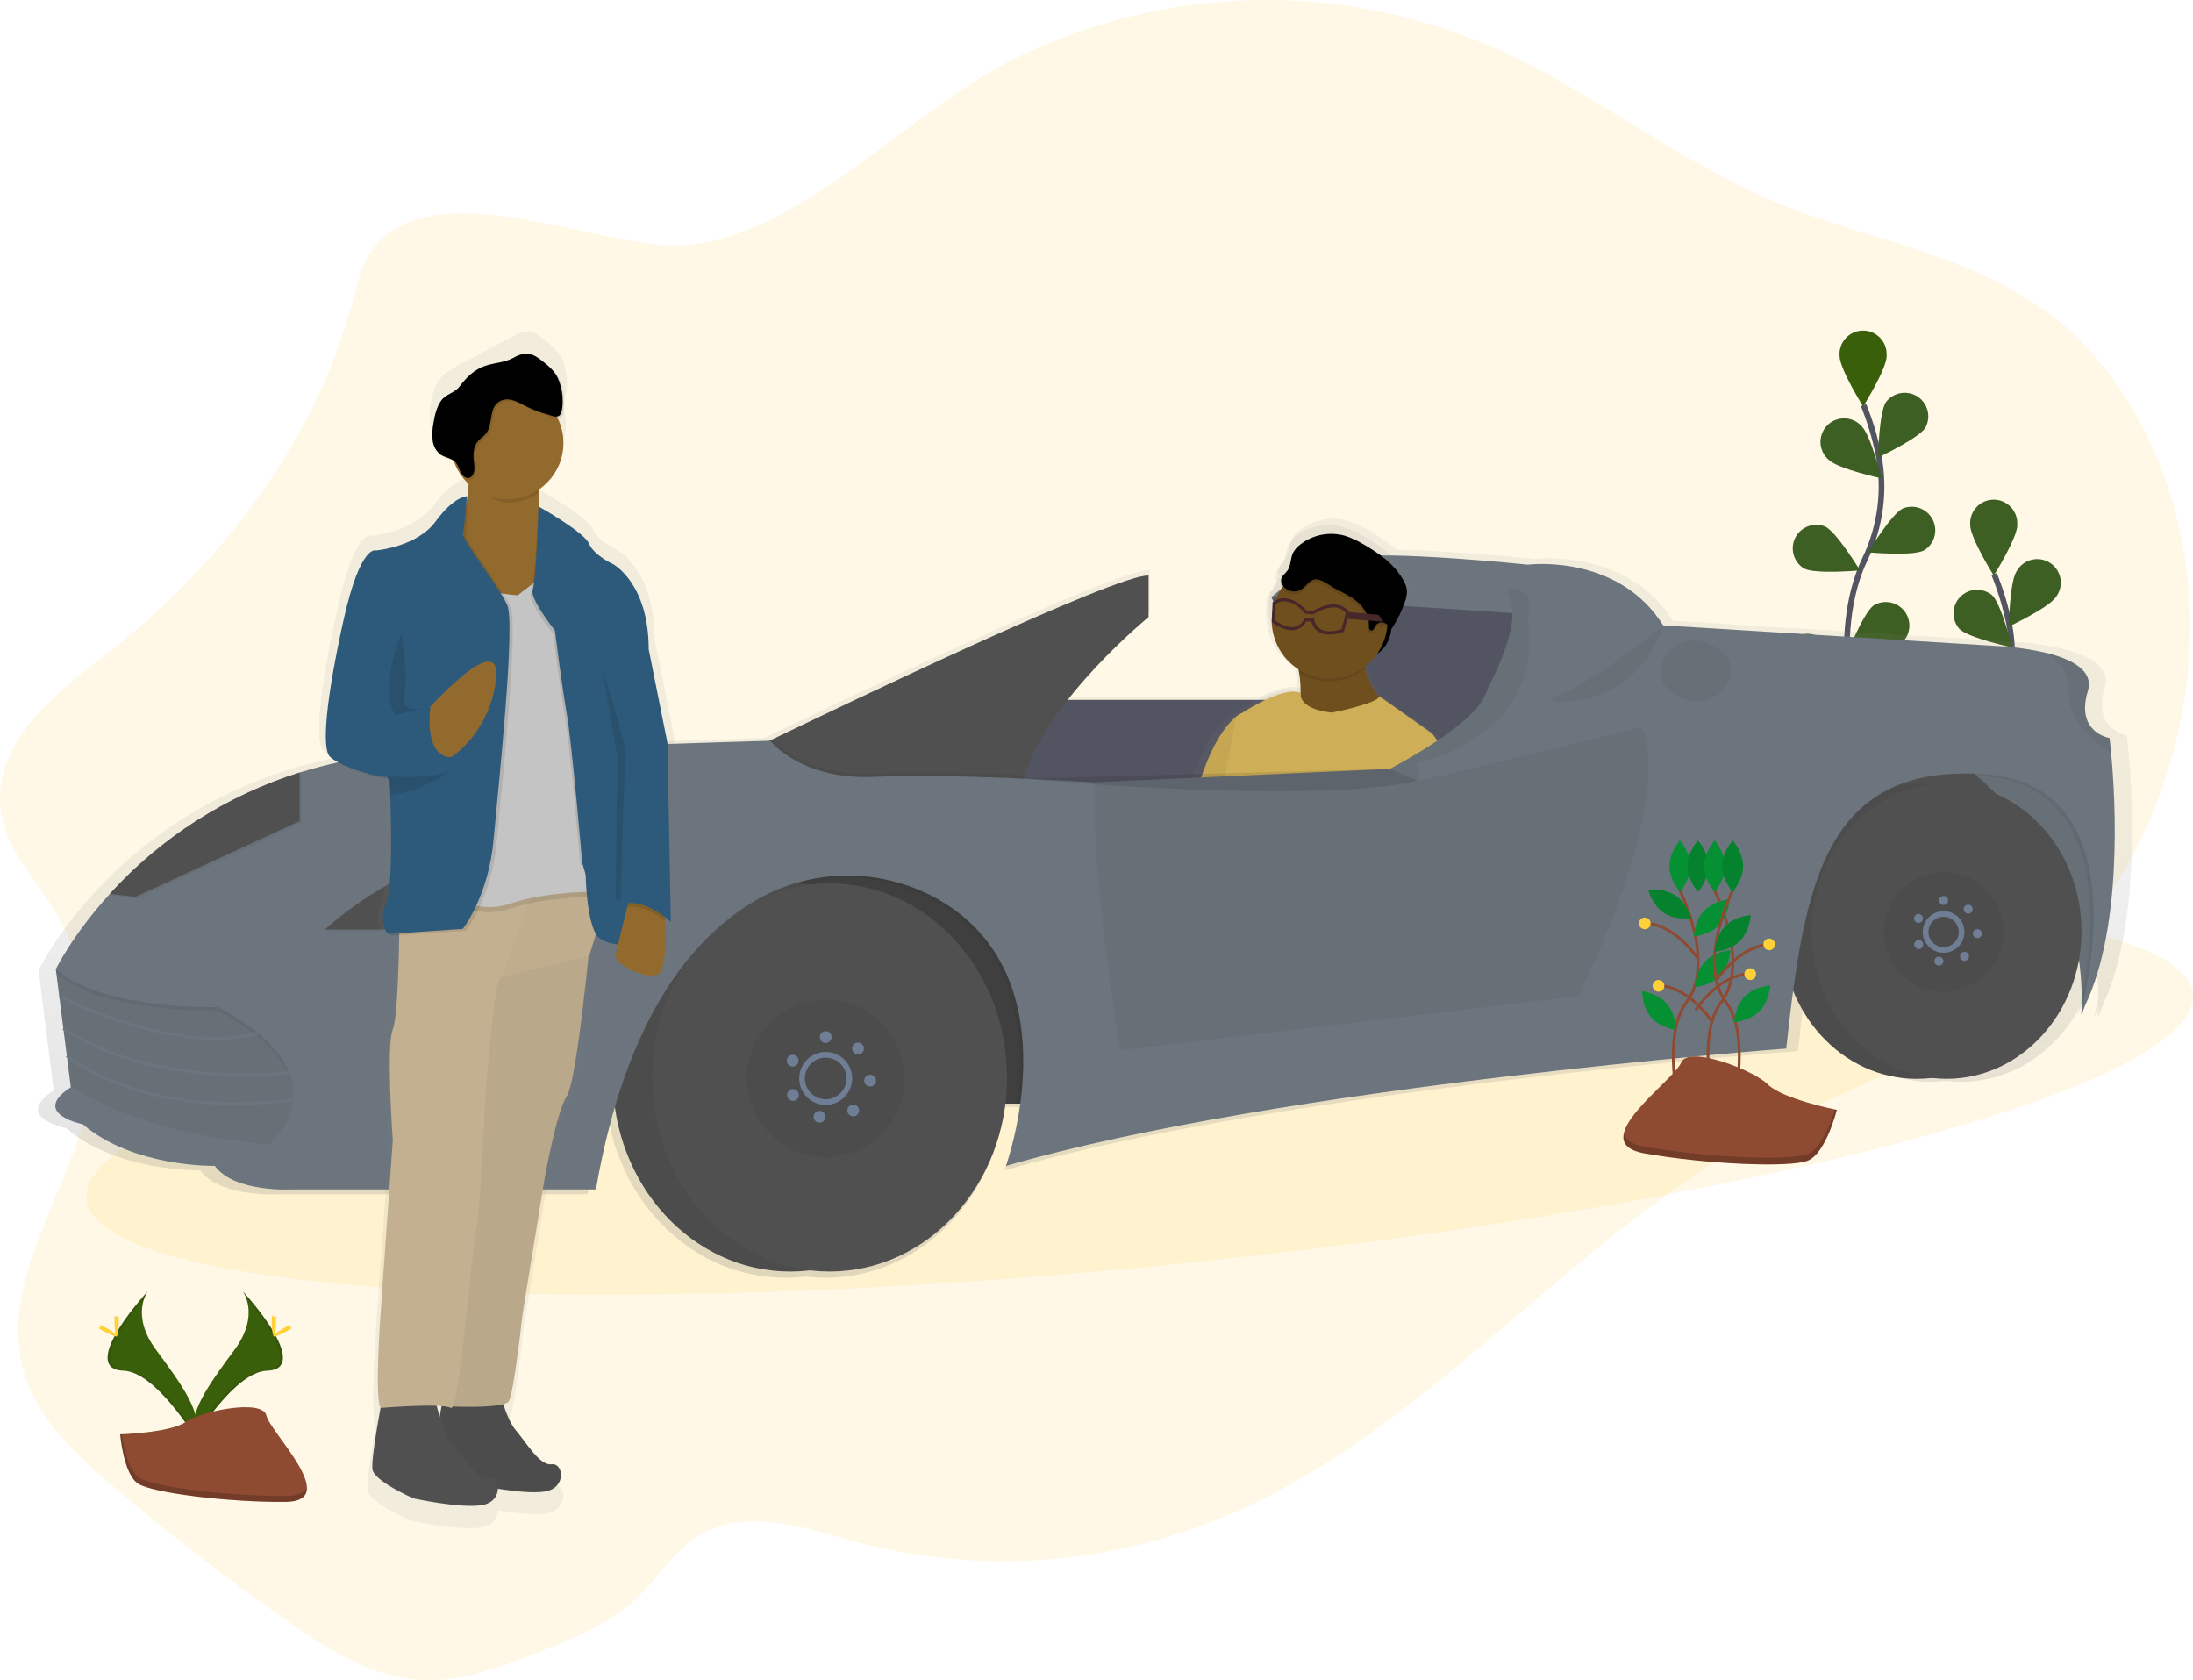 <svg width="774" height="593" viewBox="0 0 774 593" fill="none" xmlns="http://www.w3.org/2000/svg">
<g clip-path="url(#clip0)">
<path opacity="0.1" d="M132.113 87.201C127.971 92.224 126.376 99.288 124.593 105.928C110.232 159.443 74.846 202.487 34.547 233.233C17.482 246.257 -3.295 263.723 0.438 287.073C2.449 299.613 11.269 308.845 17.822 319.058C31.57 340.445 36.029 369.514 29.476 395.115C22.024 424.245 1.194 451.425 7.641 480.88C11.617 499.01 25.115 511.913 38.092 523.003C58.337 540.292 79.227 556.488 100.762 571.592C115.198 581.715 130.556 591.566 147.38 592.85C162.193 593.983 176.704 588.355 190.77 582.803C203.059 577.945 215.658 572.891 225.582 563.161C232.059 556.808 237.221 548.612 244.416 543.414C261.315 531.207 283.022 538.942 302.4 544.17C348.126 556.438 397.063 551.958 440.574 531.524C507.319 500.173 558.191 434.337 623.476 399.013C651.547 383.822 682.081 374.394 708.072 354.828C722.716 343.688 735.3 330.077 745.257 314.609C764.908 284.308 775.534 245.675 772.466 207.858C769.397 170.041 752.203 133.599 725.198 112.251C696.289 89.399 659.777 85.131 626.885 71.412C592.935 57.225 562.718 32.855 529.093 17.663C501.867 5.39 472.237 -0.634 442.377 0.034C412.518 0.702 383.187 8.045 356.538 21.523C319.92 40.031 282.818 83.212 242.035 86.49C212.983 88.757 154.802 59.688 132.113 87.201Z" fill="#FFBA00"/>
<path d="M656.127 262.196C656.127 262.196 645.122 224.84 658.19 197.349C663.748 185.852 665.424 172.863 662.966 160.333C661.753 154.394 659.997 148.578 657.721 142.958" stroke="#535461" stroke-width="2" stroke-miterlimit="10"/>
<path d="M665.891 125.591C665.891 130.169 657.578 143.442 657.578 143.442C657.578 143.442 649.264 130.169 649.264 125.591C649.18 124.451 649.331 123.306 649.71 122.227C650.088 121.149 650.685 120.16 651.463 119.323C652.241 118.485 653.184 117.817 654.232 117.36C655.28 116.903 656.412 116.668 657.555 116.668C658.698 116.668 659.83 116.903 660.878 117.36C661.926 117.817 662.869 118.485 663.647 119.323C664.425 120.16 665.022 121.149 665.4 122.227C665.779 123.306 665.93 124.451 665.846 125.591H665.891Z" fill="#3A5F0B"/>
<path d="M679.564 150.943C677.077 154.788 662.868 161.429 662.868 161.429C662.868 161.429 663.125 145.784 665.612 141.938C666.877 140.258 668.732 139.119 670.804 138.752C672.875 138.384 675.009 138.816 676.775 139.959C678.541 141.102 679.808 142.872 680.32 144.912C680.832 146.952 680.551 149.11 679.534 150.951L679.564 150.943Z" fill="#3A5F0B"/>
<path d="M678.967 194.282C674.878 196.345 659.316 194.917 659.316 194.917C659.316 194.917 667.441 181.538 671.53 179.476C673.468 178.671 675.64 178.63 677.608 179.359C679.576 180.089 681.195 181.535 682.14 183.409C683.086 185.282 683.287 187.443 682.704 189.459C682.121 191.474 680.796 193.195 678.997 194.275L678.967 194.282Z" fill="#3A5F0B"/>
<path d="M671.129 227C667.448 229.72 651.834 230.951 651.834 230.951C651.834 230.951 657.578 216.394 661.266 213.667C663.041 212.589 665.155 212.214 667.193 212.616C669.23 213.018 671.044 214.167 672.276 215.838C673.508 217.509 674.07 219.581 673.851 221.645C673.631 223.71 672.647 225.617 671.091 226.993L671.129 227Z" fill="#3A5F0B"/>
<path d="M645.485 162.312C648.773 165.5 664.077 168.809 664.077 168.809C664.077 168.809 660.298 153.617 657.041 150.422C656.281 149.57 655.354 148.884 654.317 148.407C653.28 147.929 652.155 147.67 651.014 147.646C649.872 147.622 648.738 147.833 647.682 148.266C646.625 148.699 645.669 149.345 644.874 150.164C644.078 150.982 643.46 151.956 643.057 153.024C642.655 154.092 642.477 155.231 642.534 156.371C642.591 157.511 642.883 158.627 643.391 159.649C643.898 160.671 644.611 161.578 645.485 162.312Z" fill="#3A5F0B"/>
<path d="M636.801 200.658C640.89 202.721 656.452 201.293 656.452 201.293C656.452 201.293 648.327 187.914 644.238 185.852C642.299 185.047 640.128 185.006 638.16 185.735C636.192 186.464 634.572 187.911 633.627 189.784C632.682 191.658 632.481 193.819 633.064 195.835C633.647 197.85 634.971 199.571 636.771 200.651L636.801 200.658Z" fill="#3A5F0B"/>
<path d="M633.475 239.087C637.156 241.807 652.771 243.038 652.771 243.038C652.771 243.038 647.027 228.481 643.339 225.754C642.474 224.989 641.46 224.413 640.361 224.062C639.261 223.711 638.101 223.593 636.953 223.715C635.805 223.836 634.696 224.196 633.694 224.77C632.693 225.344 631.823 226.12 631.138 227.048C630.453 227.977 629.969 229.038 629.717 230.163C629.465 231.289 629.451 232.455 629.674 233.587C629.898 234.719 630.354 235.791 631.015 236.737C631.676 237.683 632.527 238.48 633.513 239.079L633.475 239.087Z" fill="#3A5F0B"/>
<path opacity="0.1" d="M665.891 125.591C665.891 130.169 657.578 143.442 657.578 143.442C657.578 143.442 649.264 130.169 649.264 125.591C649.18 124.451 649.331 123.306 649.71 122.227C650.088 121.149 650.685 120.16 651.463 119.323C652.241 118.485 653.184 117.817 654.232 117.36C655.28 116.903 656.412 116.668 657.555 116.668C658.698 116.668 659.83 116.903 660.878 117.36C661.926 117.817 662.869 118.485 663.647 119.323C664.425 120.16 665.022 121.149 665.4 122.227C665.779 123.306 665.93 124.451 665.846 125.591H665.891Z" fill="#3A5F0B"/>
<path opacity="0.1" d="M679.564 150.943C677.077 154.788 662.868 161.429 662.868 161.429C662.868 161.429 663.125 145.784 665.612 141.938C666.877 140.258 668.732 139.119 670.804 138.752C672.875 138.384 675.009 138.816 676.775 139.959C678.541 141.102 679.808 142.872 680.32 144.912C680.832 146.952 680.551 149.11 679.534 150.951L679.564 150.943Z" fill="#6C63FF"/>
<path opacity="0.1" d="M678.967 194.282C674.878 196.345 659.316 194.917 659.316 194.917C659.316 194.917 667.441 181.538 671.53 179.476C673.468 178.671 675.64 178.63 677.608 179.359C679.576 180.089 681.195 181.535 682.14 183.409C683.086 185.282 683.287 187.443 682.704 189.459C682.121 191.474 680.796 193.195 678.997 194.275L678.967 194.282Z" fill="#6C63FF"/>
<path opacity="0.1" d="M671.129 227C667.448 229.72 651.834 230.951 651.834 230.951C651.834 230.951 657.578 216.394 661.266 213.667C663.041 212.589 665.155 212.214 667.193 212.616C669.23 213.018 671.044 214.167 672.276 215.838C673.508 217.509 674.07 219.581 673.851 221.645C673.631 223.71 672.647 225.617 671.091 226.993L671.129 227Z" fill="#6C63FF"/>
<path opacity="0.1" d="M645.485 162.312C648.773 165.5 664.077 168.809 664.077 168.809C664.077 168.809 660.298 153.617 657.041 150.422C656.281 149.57 655.354 148.884 654.317 148.407C653.28 147.929 652.155 147.67 651.014 147.646C649.872 147.622 648.738 147.833 647.682 148.266C646.625 148.699 645.669 149.345 644.874 150.164C644.078 150.982 643.46 151.956 643.057 153.024C642.655 154.092 642.477 155.231 642.534 156.371C642.591 157.511 642.883 158.627 643.391 159.649C643.898 160.671 644.611 161.578 645.485 162.312Z" fill="#6C63FF"/>
<path opacity="0.1" d="M636.801 200.658C640.89 202.721 656.452 201.293 656.452 201.293C656.452 201.293 648.327 187.914 644.238 185.852C642.299 185.047 640.128 185.006 638.16 185.735C636.192 186.464 634.572 187.911 633.627 189.784C632.682 191.658 632.481 193.819 633.064 195.835C633.647 197.85 634.971 199.571 636.771 200.651L636.801 200.658Z" fill="#6C63FF"/>
<path opacity="0.1" d="M633.475 239.087C637.156 241.807 652.771 243.038 652.771 243.038C652.771 243.038 647.027 228.481 643.339 225.754C642.474 224.989 641.46 224.413 640.361 224.062C639.261 223.711 638.101 223.593 636.953 223.715C635.805 223.836 634.696 224.196 633.694 224.77C632.693 225.344 631.823 226.12 631.138 227.048C630.453 227.977 629.969 229.038 629.717 230.163C629.465 231.289 629.451 232.455 629.674 233.587C629.898 234.719 630.354 235.791 631.015 236.737C631.676 237.683 632.527 238.48 633.513 239.079L633.475 239.087Z" fill="#6C63FF"/>
<path d="M702.23 321.875C702.23 321.875 691.225 284.519 704.293 257.029C709.851 245.532 711.527 232.543 709.07 220.012C707.856 214.073 706.1 208.257 703.825 202.637" stroke="#535461" stroke-width="2" stroke-miterlimit="10"/>
<path d="M711.995 185.27C711.995 189.848 703.681 203.121 703.681 203.121C703.681 203.121 695.367 189.848 695.367 185.27C695.283 184.13 695.435 182.985 695.813 181.907C696.192 180.828 696.789 179.839 697.567 179.002C698.345 178.164 699.287 177.496 700.336 177.04C701.384 176.583 702.515 176.347 703.658 176.347C704.802 176.347 705.933 176.583 706.981 177.04C708.029 177.496 708.972 178.164 709.75 179.002C710.528 179.839 711.125 180.828 711.504 181.907C711.882 182.985 712.034 184.13 711.949 185.27H711.995Z" fill="#3A5F0B"/>
<path d="M725.667 210.622C723.18 214.468 709.002 221.1 709.002 221.1C709.002 221.1 709.259 205.455 711.745 201.61C712.297 200.612 713.048 199.738 713.952 199.042C714.856 198.347 715.894 197.845 717 197.567C718.107 197.29 719.259 197.243 720.384 197.43C721.51 197.616 722.585 198.033 723.542 198.653C724.5 199.272 725.32 200.083 725.951 201.033C726.581 201.983 727.01 203.053 727.209 204.176C727.408 205.298 727.374 206.45 727.109 207.559C726.844 208.668 726.353 209.711 725.667 210.622Z" fill="#3A5F0B"/>
<path d="M725.07 253.962C720.981 256.024 705.419 254.596 705.419 254.596C705.419 254.596 713.544 241.217 717.633 239.155C718.613 238.567 719.704 238.187 720.838 238.039C721.972 237.892 723.124 237.979 724.222 238.297C725.32 238.614 726.341 239.154 727.221 239.884C728.101 240.614 728.821 241.517 729.336 242.537C729.85 243.558 730.149 244.673 730.213 245.814C730.277 246.955 730.105 248.097 729.708 249.168C729.31 250.24 728.696 251.218 727.903 252.041C727.11 252.865 726.156 253.516 725.1 253.954L725.07 253.962Z" fill="#3A5F0B"/>
<path d="M717.232 286.679C713.552 289.399 697.937 290.63 697.937 290.63C697.937 290.63 703.681 276.073 707.369 273.346C709.144 272.268 711.259 271.893 713.296 272.295C715.334 272.697 717.147 273.846 718.379 275.518C719.611 277.189 720.173 279.26 719.954 281.325C719.735 283.389 718.75 285.296 717.195 286.672L717.232 286.679Z" fill="#3A5F0B"/>
<path d="M691.588 221.992C694.876 225.18 710.181 228.488 710.181 228.488C710.181 228.488 706.402 213.297 703.144 210.101C701.536 208.748 699.474 208.055 697.375 208.161C695.275 208.266 693.294 209.163 691.829 210.67C690.364 212.177 689.525 214.183 689.48 216.283C689.436 218.384 690.189 220.424 691.588 221.992Z" fill="#3A5F0B"/>
<path d="M682.904 260.337C686.993 262.4 702.555 260.972 702.555 260.972C702.555 260.972 694.43 247.593 690.341 245.531C688.403 244.726 686.231 244.685 684.263 245.414C682.295 246.144 680.676 247.59 679.73 249.464C678.785 251.337 678.584 253.498 679.167 255.514C679.75 257.529 681.074 259.25 682.874 260.33L682.904 260.337Z" fill="#6C63FF"/>
<path d="M679.579 298.766C683.26 301.486 698.874 302.717 698.874 302.717C698.874 302.717 693.13 288.16 689.442 285.433C688.577 284.669 687.563 284.093 686.464 283.742C685.364 283.391 684.204 283.272 683.056 283.394C681.909 283.516 680.799 283.875 679.798 284.449C678.797 285.023 677.926 285.799 677.241 286.727C676.557 287.656 676.073 288.717 675.821 289.843C675.569 290.968 675.554 292.134 675.777 293.266C676.001 294.398 676.458 295.471 677.119 296.416C677.78 297.362 678.63 298.16 679.617 298.759L679.579 298.766Z" fill="#6C63FF"/>
<path opacity="0.1" d="M711.995 185.27C711.995 189.848 703.681 203.121 703.681 203.121C703.681 203.121 695.367 189.848 695.367 185.27C695.283 184.13 695.435 182.985 695.813 181.907C696.192 180.828 696.789 179.839 697.567 179.002C698.345 178.164 699.287 177.496 700.336 177.04C701.384 176.583 702.515 176.347 703.658 176.347C704.802 176.347 705.933 176.583 706.981 177.04C708.029 177.496 708.972 178.164 709.75 179.002C710.528 179.839 711.125 180.828 711.504 181.907C711.882 182.985 712.034 184.13 711.949 185.27H711.995Z" fill="#6C63FF"/>
<path opacity="0.1" d="M725.667 210.622C723.18 214.468 709.002 221.1 709.002 221.1C709.002 221.1 709.259 205.455 711.745 201.61C712.297 200.612 713.048 199.738 713.952 199.042C714.856 198.347 715.894 197.845 717 197.567C718.107 197.29 719.259 197.243 720.384 197.43C721.51 197.616 722.585 198.033 723.542 198.653C724.5 199.272 725.32 200.083 725.951 201.033C726.581 201.983 727.01 203.053 727.209 204.176C727.408 205.298 727.374 206.45 727.109 207.559C726.844 208.668 726.353 209.711 725.667 210.622Z" fill="#6C63FF"/>
<path opacity="0.1" d="M725.07 253.962C720.981 256.024 705.419 254.596 705.419 254.596C705.419 254.596 713.544 241.217 717.633 239.155C718.613 238.567 719.704 238.187 720.838 238.039C721.972 237.892 723.124 237.979 724.222 238.297C725.32 238.614 726.341 239.154 727.221 239.884C728.101 240.614 728.821 241.517 729.336 242.537C729.85 243.558 730.149 244.673 730.213 245.814C730.277 246.955 730.105 248.097 729.708 249.168C729.31 250.24 728.696 251.218 727.903 252.041C727.11 252.865 726.156 253.516 725.1 253.954L725.07 253.962Z" fill="#6C63FF"/>
<path opacity="0.1" d="M717.232 286.679C713.552 289.399 697.937 290.63 697.937 290.63C697.937 290.63 703.681 276.073 707.369 273.346C709.144 272.268 711.259 271.893 713.296 272.295C715.334 272.697 717.147 273.846 718.379 275.518C719.611 277.189 720.173 279.26 719.954 281.325C719.735 283.389 718.75 285.296 717.195 286.672L717.232 286.679Z" fill="#6C63FF"/>
<path opacity="0.1" d="M691.588 221.992C694.876 225.18 710.181 228.488 710.181 228.488C710.181 228.488 706.402 213.297 703.144 210.101C701.536 208.748 699.474 208.055 697.375 208.161C695.275 208.266 693.294 209.163 691.829 210.67C690.364 212.177 689.525 214.183 689.48 216.283C689.436 218.384 690.189 220.424 691.588 221.992Z" fill="#6C63FF"/>
<path opacity="0.1" d="M682.904 260.337C686.993 262.4 702.555 260.972 702.555 260.972C702.555 260.972 694.43 247.593 690.341 245.531C688.403 244.726 686.231 244.685 684.263 245.414C682.295 246.144 680.676 247.59 679.73 249.464C678.785 251.337 678.584 253.498 679.167 255.514C679.75 257.529 681.074 259.25 682.874 260.33L682.904 260.337Z" fill="#6C63FF"/>
<path opacity="0.1" d="M679.579 298.766C683.26 301.486 698.874 302.717 698.874 302.717C698.874 302.717 693.13 288.16 689.442 285.433C688.577 284.669 687.563 284.093 686.464 283.742C685.364 283.391 684.204 283.272 683.056 283.394C681.909 283.516 680.799 283.875 679.798 284.449C678.797 285.023 677.926 285.799 677.241 286.727C676.557 287.656 676.073 288.717 675.821 289.843C675.569 290.968 675.554 292.134 675.777 293.266C676.001 294.398 676.458 295.471 677.119 296.416C677.78 297.362 678.63 298.16 679.617 298.759L679.579 298.766Z" fill="#6C63FF"/>
<path opacity="0.1" d="M408.085 446.771C613.372 426.761 777.177 383.764 773.954 350.736C770.732 317.707 601.702 307.154 396.415 327.164C191.129 347.175 27.324 390.171 30.546 423.2C33.769 456.228 202.799 466.782 408.085 446.771Z" fill="#FFBA00"/>
<path d="M741.607 355.998C755.582 327.367 752.694 280.764 751.205 264.946C750.88 261.486 750.623 259.499 750.623 259.499C750.623 259.499 738.304 257.557 742.846 242.653C745.068 235.355 737.178 231.321 728.562 229.108C722.401 227.635 716.115 226.747 709.788 226.456L590.456 219.091C574.093 193.134 541.896 197.304 541.896 197.304C541.896 197.304 513.176 194.32 492.815 194.01C489.725 191.289 486.338 188.925 482.718 186.962C480.56 185.667 478.263 184.62 475.87 183.842C472.96 183.003 469.895 182.856 466.918 183.414C463.942 183.971 461.137 185.218 458.729 187.053C457.555 187.897 456.599 189.008 455.94 190.294C455.686 190.878 455.496 191.489 455.373 192.114C455.066 193.181 454.814 194.263 454.617 195.355C454.44 195.881 454.185 196.377 453.861 196.828C453.045 197.984 451.639 198.853 451.458 200.25C451.454 200.331 451.454 200.411 451.458 200.492C451.309 200.759 451.209 201.051 451.163 201.353C451.109 201.975 451.243 202.599 451.549 203.144C451.594 203.234 451.647 203.317 451.7 203.4C450.695 204.854 449.875 206.428 449.259 208.084C448.979 208.236 448.709 208.405 448.45 208.59L448.223 208.756V209.217L448.095 209.315L447.815 216.756L447.974 216.877C448.202 220.349 449.25 223.716 451.032 226.705C452.813 229.693 455.277 232.217 458.222 234.071C458.321 234.547 458.411 235.03 458.502 235.537C458.917 237.977 459.104 240.45 459.061 242.925H458.933C455.38 241.414 449.304 243.635 444.081 246.226H376.423C389.619 229.259 405.763 216.099 405.763 216.099V201.187C394.229 200.613 292.908 249.263 270.695 260.005L269.712 260.481L155.55 264.016C134.871 263.888 116.793 266.925 101.133 271.873C74.964 280.089 51.448 295.105 32.99 315.386C19.507 330.177 13.597 342.4 13.597 342.4L13.725 343.428L13.597 343.692L13.778 343.851L16.854 368.115L18.971 384.81C4.263 394.314 23.316 398.121 23.316 398.121C41.455 413.668 70.636 413.026 70.636 413.026C77.764 422.748 98.51 421.449 98.51 421.449H207.412C209.109 411.455 211.38 401.568 214.214 391.836C218.863 425.294 245.278 450.926 277.157 450.926C279.522 450.924 281.884 450.781 284.231 450.495C286.578 450.781 288.941 450.924 291.305 450.926C323.555 450.926 350.204 424.689 354.399 390.672H359.727C358.733 398.272 357.004 405.759 354.565 413.026C452.448 384.516 634.602 370.91 634.602 370.91C635.357 363.734 636.189 356.799 637.088 350.143C644.593 368.765 661.606 381.766 681.408 381.766C683.207 381.763 685.004 381.652 686.789 381.433C688.575 381.652 690.372 381.763 692.17 381.766C715.683 381.766 735.251 363.431 739.664 339.122C740.249 343.412 740.582 347.733 740.662 352.062C739.823 356.187 739.09 358.823 738.992 359.193C739.581 358.116 740.141 357.013 740.67 355.885C740.67 356.323 740.67 356.776 740.67 357.229C740.488 357.985 740.36 358.408 740.322 358.551L740.655 357.932C740.655 358.264 740.655 358.589 740.655 358.921C740.579 358.952 740.98 357.864 741.607 355.998Z" fill="url(#paint0_linear)"/>
<path d="M730.187 253.123H505.792V343.601H730.187V253.123Z" fill="#505051"/>
<path d="M448.737 210.751L480.609 282.117L543.725 278.294L546.272 248.983L548.184 214.573L458.94 208.197L448.737 210.751Z" fill="#535461"/>
<path d="M448.737 210.751C448.737 210.751 460.83 199.283 475.515 196.73C490.2 194.177 539.266 199.276 539.266 199.276L546.28 211.363L544.965 217.119L448.737 210.751Z" fill="#6C757D"/>
<path d="M569 247H343V314H569V247Z" fill="#535461"/>
<path d="M513.221 292.474C519.199 272.492 507.281 259.363 507.281 259.363L487.524 245.584C487.508 245.631 487.487 245.676 487.464 245.72C484.894 242.71 483.055 239.147 482.09 235.31C482.03 235.068 481.977 234.819 481.916 234.554C483.722 233.213 485.304 231.594 486.602 229.757C489.822 227.786 491.258 224.613 491.802 221.448C493.873 218.375 495.523 215.039 496.707 211.529C496.903 210.961 497.069 210.384 497.206 209.799C497.587 208.71 497.756 207.559 497.705 206.407C497.544 205.124 497.117 203.889 496.45 202.781C493.125 196.737 487.139 192.53 481.07 189.1C478.948 187.826 476.689 186.798 474.336 186.033C471.475 185.209 468.46 185.065 465.534 185.613C462.607 186.161 459.85 187.387 457.481 189.191C456.327 190.021 455.386 191.114 454.738 192.379C454.488 192.954 454.3 193.554 454.179 194.169C453.885 195.219 453.646 196.283 453.461 197.357C453.296 197.87 453.057 198.356 452.75 198.8C451.941 199.933 450.566 200.787 450.385 202.169C450.38 202.25 450.38 202.33 450.385 202.411C450.239 202.673 450.141 202.96 450.097 203.257C450.041 203.868 450.173 204.482 450.475 205.017C450.521 205.108 450.573 205.191 450.626 205.274C449.637 206.704 448.83 208.252 448.223 209.882C447.946 210.032 447.678 210.198 447.422 210.381L447.203 210.539V210.993L447.074 211.091L446.795 218.411L446.946 218.532C447.169 221.946 448.198 225.259 449.949 228.199C451.701 231.139 454.124 233.622 457.02 235.446C457.119 235.914 457.209 236.39 457.292 236.889C457.749 239.525 457.931 242.2 457.837 244.874C457.807 244.643 457.807 244.409 457.837 244.179C452.372 241.708 440.453 248.538 435.654 251.559C434.927 251.904 434.248 252.343 433.636 252.866L433.553 252.927C430.25 255.601 423.728 263.034 418.551 282.139C411.371 308.798 412.119 314.842 406.889 321.021C401.659 327.201 396.466 370.736 396.466 370.736L406.994 373.569L408.34 369.248C420.856 380.655 455.902 386.147 455.902 386.147L456.975 382.816C462.349 384.75 471.335 381.811 471.335 381.811C484.471 377.173 489.391 365.403 498.922 349.879C508.452 334.355 513.221 292.474 513.221 292.474ZM460.24 372.799L484.501 297.58C486.7 309.259 476.996 327.654 476.134 339.681C475.598 347.416 466.589 362.789 460.24 372.799Z" fill="url(#paint1_linear)"/>
<path d="M490.593 213.327C490.593 213.327 494.818 229.41 482.279 232.213C469.74 235.015 478.001 224.983 478.001 224.983L490.094 213.206L490.593 213.327Z" fill="black"/>
<path d="M438.171 251.658C438.171 251.658 428.844 255.435 421.989 280.878C415.134 306.321 415.815 312.062 410.879 317.977C405.944 323.892 400.888 365.396 400.888 365.396L410.758 368.055L419.352 340.315L442.985 267.038L438.171 251.658Z" fill="#CEAE57"/>
<path opacity="0.05" d="M438.171 251.658C438.171 251.658 428.844 255.435 421.989 280.878C415.134 306.321 415.815 312.062 410.879 317.977C405.944 323.892 400.888 365.396 400.888 365.396L410.758 368.055L419.352 340.315L442.985 267.038L438.171 251.658Z" fill="black"/>
<path d="M489.958 248.787C489.958 248.787 450.914 268.625 456.627 255.684C459.454 249.293 459.348 242.668 458.524 237.554C458.054 234.541 457.23 231.595 456.068 228.775C456.068 228.775 482.612 207.789 481.055 224.923C480.682 228.61 480.937 232.335 481.81 235.937C484.108 245.025 489.958 248.787 489.958 248.787Z" fill="#6F4F1D"/>
<path opacity="0.1" d="M481.81 235.967C479.3 237.983 476.347 239.376 473.195 240.032C470.042 240.689 466.779 240.59 463.671 239.744C461.854 239.256 460.112 238.521 458.494 237.561C458.024 234.549 457.2 231.602 456.038 228.783C456.038 228.783 482.581 207.797 481.024 224.93C480.659 228.627 480.925 232.359 481.81 235.967Z" fill="black"/>
<path d="M489.03 224.317C491.965 213.424 485.509 202.215 474.61 199.282C463.711 196.349 452.497 202.802 449.563 213.695C446.628 224.589 453.084 235.797 463.983 238.731C474.882 241.664 486.096 235.211 489.03 224.317Z" fill="#6F4F1D"/>
<path opacity="0.1" d="M459.031 209.044C458.47 209.386 457.846 209.611 457.196 209.707C456.546 209.802 455.883 209.765 455.248 209.597C454.613 209.43 454.018 209.136 453.499 208.734C452.98 208.331 452.548 207.827 452.229 207.253C451.948 206.741 451.827 206.157 451.881 205.576C452.055 204.262 453.355 203.446 454.148 202.358C455.38 200.598 455.146 198.188 456.038 196.231C456.652 195.036 457.537 194.002 458.623 193.21C460.832 191.484 463.418 190.305 466.17 189.769C468.922 189.233 471.761 189.356 474.457 190.127C476.662 190.847 478.777 191.817 480.76 193.021C486.444 196.262 492.044 200.228 495.12 205.992C495.743 207.049 496.14 208.225 496.284 209.444C496.318 210.761 496.087 212.071 495.604 213.297C494.467 216.682 492.883 219.901 490.895 222.868C490.23 222.042 489.395 221.37 488.446 220.896C487.967 220.67 487.43 220.6 486.909 220.696C486.388 220.793 485.91 221.05 485.544 221.433C484.887 222.271 484.486 223.873 483.488 223.495C482.838 223.253 482.846 222.354 482.876 221.659C483.012 218.638 481.365 215.79 479.15 213.75C476.936 211.71 474.192 210.366 471.486 209.044C469.544 208.092 466.952 205.908 464.82 205.523C462.175 205.032 460.928 207.873 459.031 209.044Z" fill="black"/>
<path d="M459.31 208.009C458.75 208.351 458.126 208.576 457.476 208.672C456.826 208.767 456.163 208.73 455.528 208.563C454.892 208.395 454.297 208.101 453.778 207.699C453.26 207.296 452.828 206.792 452.508 206.218C452.228 205.706 452.107 205.122 452.161 204.541C452.334 203.227 453.634 202.411 454.428 201.323C455.66 199.563 455.426 197.153 456.318 195.196C456.932 194.001 457.817 192.967 458.902 192.175C461.111 190.449 463.697 189.27 466.449 188.734C469.201 188.198 472.041 188.321 474.736 189.093C476.942 189.812 479.057 190.783 481.039 191.986C486.723 195.227 492.323 199.193 495.4 204.957C496.023 206.014 496.419 207.19 496.563 208.409C496.598 209.726 496.366 211.036 495.883 212.262C494.746 215.647 493.163 218.866 491.175 221.833C490.51 221.008 489.674 220.335 488.726 219.861C488.247 219.635 487.709 219.565 487.188 219.661C486.667 219.758 486.19 220.015 485.824 220.398C485.166 221.236 484.766 222.838 483.768 222.46C483.118 222.218 483.125 221.319 483.156 220.624C483.292 217.603 481.644 214.755 479.43 212.715C477.215 210.675 474.472 209.331 471.766 208.009C469.824 207.057 467.231 204.874 465.1 204.488C462.455 203.99 461.207 206.838 459.31 208.009Z" fill="black"/>
<path d="M470.013 251.491C470.013 251.491 486.179 248.326 486.882 245.735L505.368 258.781C505.368 258.781 516.494 271.238 510.803 290.305C510.803 290.305 506.17 330.26 497.161 345.089C488.152 359.919 482.974 379.129 470.632 383.617C470.632 383.617 458.766 375.972 454.851 376.062C454.851 376.062 474.948 346.955 475.809 335.495C476.671 324.036 485.854 306.464 483.844 295.344L456.635 379.877C456.635 379.877 412.799 373.078 408.355 358.536C408.355 358.536 412.134 352.863 411.431 347.114C410.728 341.365 427.968 298.117 427.968 298.117L436.221 253.017C436.221 253.017 452.546 241.618 459.046 244.579C459.016 244.534 457.837 250.162 470.013 251.491Z" fill="#CEAE57"/>
<g opacity="0.1">
<path opacity="0.1" d="M475.9 216.424C471.91 210.985 464.299 215.45 463.052 216.228L461.094 216.031C459.386 214.173 454.148 209.232 449.228 212.866L449.017 213.025L448.722 219.997L448.933 220.163C450.355 221.26 451.966 222.085 453.687 222.596C454.777 222.916 455.927 222.973 457.043 222.762C457.869 222.572 458.643 222.202 459.31 221.68C459.977 221.158 460.522 220.496 460.905 219.74L461.926 219.808L462.681 219.665C462.833 220.468 463.154 221.23 463.623 221.9C464.092 222.569 464.699 223.131 465.402 223.548C468.781 225.459 473.716 223.548 473.92 223.51L474.177 223.412L475.991 216.666L475.9 216.424ZM473.338 222.558C472.333 222.898 468.539 224.016 465.992 222.558C465.358 222.161 464.823 221.623 464.43 220.987C464.037 220.35 463.795 219.632 463.724 218.887L463.634 218.335L461.978 218.675L460.316 218.615L460.157 218.932C459.854 219.618 459.397 220.226 458.822 220.708C458.246 221.19 457.568 221.533 456.839 221.712C453.99 222.324 450.694 220.118 449.833 219.491L450.082 213.599C454.36 210.721 459.076 215.389 460.437 216.915L460.58 217.074L463.339 217.346L463.505 217.232C463.581 217.187 470.436 212.586 474.343 216.288C474.537 216.468 474.716 216.662 474.88 216.87L473.338 222.558Z" fill="black"/>
<path opacity="0.1" d="M488.28 219.929L475.432 218.864L474.373 218.66L474.85 216.877C474.686 216.67 474.507 216.475 474.313 216.296L475.87 216.447L486.383 217.474L488.28 219.929Z" fill="black"/>
</g>
<path d="M476.036 215.941C472.046 210.501 464.435 214.966 463.188 215.744L461.23 215.548C459.522 213.689 454.284 208.749 449.364 212.382L449.153 212.541L448.858 219.514L449.07 219.68C450.491 220.777 452.102 221.601 453.823 222.112C454.913 222.433 456.063 222.49 457.179 222.279C458.005 222.088 458.779 221.719 459.446 221.197C460.114 220.675 460.658 220.012 461.041 219.257L462.062 219.325L462.817 219.181C462.969 219.985 463.29 220.747 463.759 221.416C464.228 222.086 464.835 222.648 465.538 223.064C468.917 224.976 473.852 223.064 474.056 223.027L474.313 222.928L476.127 216.182L476.036 215.941ZM473.474 222.075C472.469 222.415 468.675 223.533 466.128 222.075C465.494 221.677 464.959 221.14 464.566 220.503C464.173 219.866 463.931 219.148 463.86 218.403L463.77 217.852L462.115 218.192L460.474 218.086L460.316 218.403C460.018 219.093 459.565 219.706 458.992 220.193C458.419 220.68 457.742 221.029 457.013 221.213C454.164 221.825 450.868 219.62 450.007 218.993L450.256 213.1C454.534 210.222 459.25 214.891 460.61 216.416L460.754 216.575L463.513 216.847L463.679 216.734C463.755 216.688 470.61 212.088 474.517 215.789C474.711 215.969 474.89 216.164 475.054 216.371L473.474 222.075Z" fill="#472727"/>
<path d="M488.401 219.446L475.598 218.381L474.54 218.177L475.016 216.394C474.852 216.186 474.673 215.992 474.479 215.812L476.036 215.963L486.549 216.991L488.401 219.446Z" fill="#472727"/>
<path d="M400.6 299H176.206V389.479H400.6V299Z" fill="#3F3F3F"/>
<path d="M278.903 448.735C313.485 448.735 341.52 418.069 341.52 380.24C341.52 342.411 313.485 311.745 278.903 311.745C244.32 311.745 216.285 342.411 216.285 380.24C216.285 418.069 244.32 448.735 278.903 448.735Z" fill="#505051"/>
<path opacity="0.05" d="M278.903 448.735C313.485 448.735 341.52 418.069 341.52 380.24C341.52 342.411 313.485 311.745 278.903 311.745C244.32 311.745 216.285 342.411 216.285 380.24C216.285 418.069 244.32 448.735 278.903 448.735Z" fill="black"/>
<path d="M292.817 448.735C327.4 448.735 355.434 418.069 355.434 380.24C355.434 342.411 327.4 311.745 292.817 311.745C258.234 311.745 230.199 342.411 230.199 380.24C230.199 418.069 258.234 448.735 292.817 448.735Z" fill="#505051"/>
<path opacity="0.05" d="M291.426 408.402C306.795 408.402 319.255 395.949 319.255 380.587C319.255 365.225 306.795 352.772 291.426 352.772C276.057 352.772 263.598 365.225 263.598 380.587C263.598 395.949 276.057 408.402 291.426 408.402Z" fill="black"/>
<path d="M291.426 388.935C296.039 388.935 299.778 385.197 299.778 380.587C299.778 375.977 296.039 372.24 291.426 372.24C286.814 372.24 283.075 375.977 283.075 380.587C283.075 385.197 286.814 388.935 291.426 388.935Z" stroke="#6F7D95" stroke-width="2" stroke-miterlimit="10"/>
<path d="M291.426 368.07C292.578 368.07 293.512 367.136 293.512 365.985C293.512 364.833 292.578 363.9 291.426 363.9C290.274 363.9 289.34 364.833 289.34 365.985C289.34 367.136 290.274 368.07 291.426 368.07Z" fill="#6F7D95"/>
<path d="M304.182 371.608C305.064 370.868 305.179 369.553 304.439 368.671C303.698 367.789 302.383 367.674 301.5 368.414C300.618 369.154 300.502 370.469 301.243 371.351C301.983 372.233 303.299 372.348 304.182 371.608Z" fill="#6F7D95"/>
<path d="M309.162 381.705C309.362 380.571 308.605 379.489 307.47 379.289C306.336 379.089 305.254 379.846 305.054 380.981C304.854 382.115 305.611 383.196 306.746 383.396C307.88 383.596 308.962 382.839 309.162 381.705Z" fill="#6F7D95"/>
<path d="M302.188 393.697C303.185 393.121 303.527 391.846 302.951 390.849C302.375 389.852 301.099 389.51 300.102 390.086C299.104 390.661 298.762 391.937 299.338 392.934C299.914 393.931 301.19 394.273 302.188 393.697Z" fill="#6F7D95"/>
<path d="M291.205 394.826C291.599 393.743 291.04 392.547 289.958 392.153C288.875 391.759 287.678 392.317 287.284 393.399C286.89 394.481 287.448 395.678 288.531 396.072C289.614 396.466 290.811 395.908 291.205 394.826Z" fill="#6F7D95"/>
<path d="M280.601 388.386C281.684 387.993 282.242 386.796 281.848 385.714C281.454 384.632 280.257 384.074 279.175 384.468C278.092 384.862 277.534 386.058 277.928 387.14C278.322 388.222 279.519 388.78 280.601 388.386Z" fill="#6F7D95"/>
<path d="M281.575 375.361C282.151 374.364 281.809 373.088 280.811 372.513C279.813 371.937 278.537 372.279 277.961 373.276C277.385 374.273 277.727 375.548 278.725 376.124C279.723 376.7 280.999 376.358 281.575 375.361Z" fill="#6F7D95"/>
<path d="M742.748 327.307C740.609 342.068 734.661 358.226 734.661 358.226C734.701 357.219 734.726 356.225 734.737 355.243C734.737 353.973 734.737 352.719 734.737 351.465C733.981 310.778 711.798 285.675 697.491 273.656C693.773 270.489 689.773 267.667 685.542 265.225H724.428C724.428 265.225 739.725 296.447 742.914 311.737C743.836 316.028 743.579 321.565 742.748 327.307Z" fill="#6C757D"/>
<path opacity="0.05" d="M742.748 327.307C740.609 342.068 734.661 358.226 734.661 358.226C734.701 357.219 734.726 356.225 734.737 355.243C734.737 353.973 734.737 352.719 734.737 351.465C733.981 310.778 711.798 285.675 697.491 273.656C693.773 270.489 689.773 267.667 685.542 265.225H724.428C724.428 265.225 739.725 296.447 742.914 311.737C743.836 316.028 743.579 321.565 742.748 327.307Z" fill="black"/>
<path d="M676.45 380.723C702.751 380.723 724.072 357.4 724.072 328.629C724.072 299.857 702.751 276.534 676.45 276.534C650.149 276.534 628.827 299.857 628.827 328.629C628.827 357.4 650.149 380.723 676.45 380.723Z" fill="#505051"/>
<path opacity="0.05" d="M676.45 380.723C702.751 380.723 724.072 357.4 724.072 328.629C724.072 299.857 702.751 276.534 676.45 276.534C650.149 276.534 628.827 299.857 628.827 328.629C628.827 357.4 650.149 380.723 676.45 380.723Z" fill="black"/>
<path d="M687.031 380.723C713.332 380.723 734.654 357.4 734.654 328.629C734.654 299.857 713.332 276.534 687.031 276.534C660.73 276.534 639.408 299.857 639.408 328.629C639.408 357.4 660.73 380.723 687.031 380.723Z" fill="#505051"/>
<path opacity="0.05" d="M685.973 350.045C697.66 350.045 707.135 340.575 707.135 328.893C707.135 317.211 697.66 307.741 685.973 307.741C674.285 307.741 664.811 317.211 664.811 328.893C664.811 340.575 674.285 350.045 685.973 350.045Z" fill="black"/>
<path d="M685.973 335.239C689.479 335.239 692.322 332.398 692.322 328.893C692.322 325.388 689.479 322.547 685.973 322.547C682.467 322.547 679.624 325.388 679.624 328.893C679.624 332.398 682.467 335.239 685.973 335.239Z" stroke="#6F7D95" stroke-width="2" stroke-miterlimit="10"/>
<path d="M685.973 319.374C686.849 319.374 687.56 318.664 687.56 317.788C687.56 316.912 686.849 316.202 685.973 316.202C685.096 316.202 684.386 316.912 684.386 317.788C684.386 318.664 685.096 319.374 685.973 319.374Z" fill="#6F7D95"/>
<path d="M695.679 322.064C696.351 321.501 696.439 320.5 695.875 319.829C695.312 319.158 694.31 319.07 693.639 319.634C692.967 320.197 692.88 321.197 693.443 321.869C694.007 322.54 695.008 322.627 695.679 322.064Z" fill="#6F7D95"/>
<path d="M699.461 329.749C699.614 328.887 699.037 328.064 698.174 327.912C697.311 327.759 696.488 328.336 696.335 329.198C696.183 330.061 696.759 330.884 697.623 331.036C698.486 331.188 699.309 330.612 699.461 329.749Z" fill="#6F7D95"/>
<path d="M694.164 338.868C694.923 338.43 695.183 337.46 694.745 336.701C694.306 335.942 693.336 335.682 692.576 336.121C691.817 336.559 691.557 337.529 691.995 338.288C692.434 339.046 693.404 339.306 694.164 338.868Z" fill="#6F7D95"/>
<path d="M685.808 339.724C686.108 338.901 685.684 337.991 684.86 337.691C684.036 337.391 683.125 337.816 682.826 338.639C682.526 339.462 682.95 340.373 683.774 340.672C684.598 340.972 685.509 340.547 685.808 339.724Z" fill="#6F7D95"/>
<path d="M677.741 334.82C678.565 334.521 678.989 333.61 678.69 332.787C678.39 331.964 677.479 331.539 676.655 331.839C675.831 332.138 675.407 333.049 675.707 333.872C676.006 334.695 676.917 335.12 677.741 334.82Z" fill="#6F7D95"/>
<path d="M678.49 324.916C678.929 324.158 678.668 323.187 677.909 322.749C677.15 322.311 676.18 322.571 675.741 323.33C675.303 324.089 675.563 325.059 676.322 325.497C677.081 325.935 678.052 325.675 678.49 324.916Z" fill="#6F7D95"/>
<path d="M25.448 387.25L19.688 342.007H87.899L122.96 373.229L105.75 413.373C105.75 413.373 36.316 401.906 25.448 387.25Z" fill="#6C757D"/>
<path opacity="0.05" d="M122.983 373.229L105.773 413.373C105.773 413.373 36.316 401.906 25.448 387.25L25.198 385.279L19.908 343.443L19.855 343.027L19.726 342.015H87.936L122.983 373.229Z" fill="black"/>
<path d="M405.392 203.106V217.761C405.392 217.761 370.142 246.468 361.753 273.55C360.288 277.948 359.735 282.597 360.128 287.216C363.317 317.161 268.344 262.996 268.344 262.996L272.569 260.942C294.404 250.419 394.048 202.532 405.392 203.106Z" fill="#505050"/>
<path d="M485.718 273.837C485.718 273.837 518.731 257.625 524.029 245.629C524.739 244.02 525.412 242.396 526.198 240.817C529.471 234.237 536.348 218.804 532.887 211.393C528.428 201.837 543.725 212.67 543.725 212.67L534.799 257.897L513.123 269.984L485.075 273.837" fill="#6C757D"/>
<path opacity="0.05" d="M485.718 273.837C485.718 273.837 518.731 257.625 524.029 245.629C524.739 244.02 525.412 242.396 526.198 240.817C529.471 234.237 536.348 218.804 532.887 211.393C528.428 201.837 543.725 212.67 543.725 212.67L534.799 257.897L513.123 269.984L485.075 273.837" fill="black"/>
<path opacity="0.05" d="M122.983 373.229L105.773 413.373C105.773 413.373 36.316 401.906 25.448 387.25L25.198 385.279C25.478 385.09 25.773 384.893 26.082 384.704C26.082 384.704 47.116 401.271 94.935 405.101C94.935 405.101 123.655 382.159 77.083 356.678C77.083 356.678 36.573 357.947 19.885 343.45L19.703 343.299L19.832 343.035C19.943 342.818 20.122 342.481 20.369 342.022H87.914L122.983 373.229Z" fill="black"/>
<path opacity="0.05" d="M360.128 287.208C363.317 317.161 268.344 262.997 268.344 262.997L272.569 260.942C275.366 263.918 286.529 273.958 308.847 272.87C323.207 272.168 345.012 272.81 361.79 273.542C360.313 277.937 359.748 282.587 360.128 287.208Z" fill="black"/>
<path opacity="0.05" d="M400.608 299V389.479H358.919C361.67 368.432 360.082 337.754 333.342 320.168C323.369 313.652 311.789 310.016 299.879 309.662C287.97 309.307 276.194 312.247 265.85 318.158C248.323 328.16 228.726 348.496 216.27 389.479H176.213V299H400.608Z" fill="black"/>
<path opacity="0.05" d="M742.748 327.307C741.176 337.293 738.652 346.993 734.744 355.258C734.24 356.371 733.691 357.456 733.097 358.514C733.195 358.143 733.913 355.56 734.744 351.496C738.795 331.703 745.726 276.934 699.29 273.807C698.685 273.769 698.088 273.731 697.491 273.709C693.775 270.523 689.775 267.683 685.542 265.225H724.428C724.428 265.225 739.725 296.447 742.914 311.737C743.836 316.028 743.579 321.565 742.748 327.307Z" fill="black"/>
<path d="M734.359 357.894C734.963 355.711 756.503 276.965 700.552 273.195C643.815 269.372 636.801 312.062 630.43 370.049C630.43 370.049 451.307 383.428 355.034 411.469C355.034 411.469 378.146 348.164 334.627 319.533C324.654 313.017 313.074 309.382 301.164 309.027C289.255 308.672 277.479 311.613 267.135 317.524C245.671 329.777 221.085 357.562 210.33 419.749H103.219C103.219 419.749 82.812 421.026 75.806 411.439C75.806 411.439 47.086 412.074 29.272 396.784C29.272 396.784 10.15 392.961 25.448 383.405C25.448 383.405 47.124 399.972 94.935 403.802C94.935 403.802 123.655 380.859 77.083 355.378C77.083 355.378 36.27 356.655 19.711 342C19.711 342 25.523 329.981 38.787 315.439C56.929 295.492 80.046 280.718 105.773 272.628C123.109 267.272 141.178 264.666 159.321 264.908L271.836 261.403C271.836 261.403 282.704 275.423 308.81 274.147C334.915 272.87 385.946 276.058 385.946 276.058H386.452L491.447 271.306C494.462 270.881 497.444 270.25 500.373 269.418C515.594 265.286 544.466 252.753 539.258 217.754L704.369 227.952C710.592 228.238 716.774 229.11 722.833 230.558C731.313 232.734 739.067 236.707 736.883 243.884C732.424 258.54 744.532 260.451 744.532 260.451C744.532 260.451 744.789 262.407 745.106 265.807C746.618 281.837 749.588 330.034 734.359 357.894Z" fill="#6C757D"/>
<path opacity="0.05" d="M229.444 287.85C229.444 287.85 160.591 288.485 115.319 328.644H140.819C140.819 328.644 212.219 310.166 229.428 295.51L229.444 287.85Z" fill="black"/>
<path d="M228.801 287.208C228.801 287.208 159.949 287.843 114.677 328.002H140.177C140.177 328.002 211.577 309.524 228.786 294.868L228.801 287.208Z" fill="#505051"/>
<path opacity="0.05" d="M106.408 273.27V290.396L48.408 317.161L39.43 316.081C57.57 296.135 80.683 281.361 106.408 273.27Z" fill="black"/>
<path d="M105.766 272.636V289.762L47.759 316.519L38.78 315.439C56.923 295.494 80.039 280.723 105.766 272.636Z" fill="#505051"/>
<path opacity="0.05" d="M188.004 350.294C188.004 350.294 156.767 369.407 153.577 411.485H171.429C171.429 411.485 178.443 365.607 198.842 350.294H188.004Z" fill="black"/>
<path opacity="0.05" d="M557.118 351.571L395.189 370.684C395.189 370.684 384.479 302.543 386.46 276.035L491.454 271.284C494.466 270.865 497.446 270.242 500.373 269.418V275.741L579.421 256.628C579.421 256.628 592.814 276.375 557.118 351.571Z" fill="black"/>
<path d="M539.266 199.276C539.266 199.276 573.692 194.819 588.989 224.129L539.757 222.233L539.266 199.276Z" fill="#6C757D"/>
<path opacity="0.05" d="M586.601 234.403C585.248 238.641 586.269 243.302 594.106 246.528C600.629 249.217 608.277 246.105 610.507 239.419C611.807 235.521 610.915 231.11 603.886 227.521C596.857 223.933 588.967 227 586.601 234.403Z" fill="black"/>
<path d="M20.92 351.556C20.92 351.556 61.779 372.708 91.103 364.701" stroke="#6C757D" stroke-miterlimit="10"/>
<path d="M22.364 362.978C22.364 362.978 48.764 383.33 102.123 378.601" stroke="#6C757D" stroke-miterlimit="10"/>
<path d="M23.581 372.565C23.581 372.565 49.769 395.28 103.581 388.081" stroke="#6C757D" stroke-miterlimit="10"/>
<path opacity="0.05" d="M587.017 220.707C587.017 220.707 565.719 239.087 546.28 247.397C546.28 247.397 575.801 252.647 587.017 220.707Z" fill="black"/>
<path opacity="0.1" d="M361.382 274.804C361.382 274.804 462.447 284.345 500.69 275.423C500.69 275.423 502.731 276.776 490.555 271.321L361.382 274.804Z" fill="black"/>
<path opacity="0.05" d="M745.114 265.807C738.818 261.675 728.834 253.1 730.194 243.559C730.874 238.777 727.488 234.305 722.84 230.551C731.32 232.726 739.075 236.7 736.891 243.877C732.431 258.532 744.539 260.443 744.539 260.443C744.539 260.443 744.789 262.407 745.114 265.807Z" fill="black"/>
<path d="M237.153 332.315C237.213 329.792 237.153 327.171 236.964 324.761C236.964 324.3 236.888 323.854 236.843 323.416C238.264 324.489 239.11 325.305 239.11 325.305L237.863 259.703L230.985 225.338C230.985 200.968 217.857 194.101 217.857 194.101C217.857 194.101 210.98 190.974 209.105 186.607C207.231 182.241 190.619 173.009 190.611 173.009C190.479 171.419 190.429 169.823 190.46 168.227C190.46 167.812 190.46 167.381 190.498 166.951C194.662 164.191 197.683 160.014 199 155.195C200.316 150.377 199.838 145.245 197.655 140.752C198.577 140.752 199.325 140.367 199.673 139C200.776 134.671 199.711 128.152 197.201 124.692C196.665 123.968 196.06 123.298 195.395 122.69C194.616 121.909 193.796 121.17 192.939 120.477C190.792 118.694 188.404 116.82 185.744 116.971C184.234 117.169 182.784 117.684 181.489 118.482C174.843 121.977 168.214 125.503 161.604 129.058C159.162 130.38 156.646 131.77 154.938 134.142C153.229 136.514 152.542 139.551 152.066 142.535C151.665 144.557 151.571 146.627 151.786 148.677C151.986 150.542 152.84 152.276 154.197 153.572C154.47 153.903 154.783 154.199 155.126 154.456C156.472 155.438 158.203 155.68 159.608 156.473C160.671 159.557 162.45 162.346 164.801 164.609C164.801 164.994 164.748 165.364 164.718 165.787C164.634 166.868 164.506 168.054 164.34 169.255C164.34 169.255 159.722 169.134 152.844 178.501C145.966 187.869 130.964 189.123 130.964 189.123C130.964 189.123 125.341 186.622 119.09 214.739C112.84 242.857 110.966 261.576 114.087 264.719C115.412 265.862 116.906 266.795 118.516 267.484C123.814 270.157 129.516 271.943 135.393 272.772C135.468 272.997 135.594 273.202 135.763 273.369L136.209 278.815C136.587 290.313 137.025 313.376 134.697 318.491C131.568 325.365 135.325 329.739 135.325 329.739L136.081 329.686C136.22 329.924 136.377 330.151 136.549 330.366L139.572 330.162C139.353 343.005 138.764 360.818 137.207 364.731C134.705 370.978 137.207 405.343 137.207 405.343L132.831 467.198C132.831 467.198 130.435 499.485 132.679 503.224C131.455 509.94 129.256 522.737 129.709 525.925C130.336 530.299 144.712 536.546 144.712 536.546C144.712 536.546 161.589 540.324 169.713 539.047C173.961 538.39 175.646 535.519 175.661 533.004C181.171 533.887 188.344 534.733 192.841 534.038C200.965 532.792 199.718 523.417 195.342 524.044C190.966 524.671 185.963 515.878 182.244 511.504C180.355 509.298 178.783 505.355 177.71 501.978C178.5 501.859 179.226 501.472 179.765 500.882C181.64 497.755 184.769 469.018 184.769 469.018L192.893 419.039C192.893 419.039 197.27 394.669 201.018 389.048C203.852 384.803 207.397 353.12 208.962 337.86H209.098H209.143L209.309 337.324L211.66 329.739C212.914 331.953 216.074 333.048 219.754 333.516C219.361 335.118 219.036 336.425 218.847 337.173C217.91 340.95 231.575 347.167 234.87 344.047C236.253 342.74 236.971 338.004 237.138 332.821H237.251L237.153 332.315ZM155.028 502.696C154.817 503.912 154.605 505.181 154.393 506.473C153.917 504.962 153.539 503.602 153.282 502.597C153.902 502.62 154.484 502.65 155.028 502.696Z" fill="url(#paint2_linear)"/>
<path d="M175.986 489.672C175.986 489.672 178.397 500.505 182.033 504.713C185.668 508.92 190.46 517.343 194.67 516.747C198.879 516.15 200.089 525.17 192.259 526.371C184.429 527.572 168.179 523.961 168.179 523.961C168.179 523.961 154.333 517.917 153.736 513.732C153.139 509.547 157.349 487.859 157.349 487.859L175.986 489.672Z" fill="#505051"/>
<path opacity="0.05" d="M175.986 489.672C175.986 489.672 178.397 500.505 182.033 504.713C185.668 508.92 190.46 517.343 194.67 516.747C198.879 516.15 200.089 525.17 192.259 526.371C184.429 527.572 168.179 523.961 168.179 523.961C168.179 523.961 154.333 517.917 153.736 513.732C153.139 509.547 157.349 487.859 157.349 487.859L175.986 489.672Z" fill="black"/>
<path d="M153.713 494.484C153.713 494.484 156.124 505.317 159.76 509.525C163.395 513.732 168.187 522.155 172.396 521.559C176.606 520.962 177.815 529.982 169.985 531.183C162.155 532.384 145.906 528.781 145.906 528.781C145.906 528.781 132.06 522.737 131.463 518.552C130.866 514.367 135.075 492.678 135.075 492.678L153.713 494.484Z" fill="#505051"/>
<path d="M208.493 329.633C208.493 329.633 203.679 381.373 200.066 386.789C196.453 392.206 192.243 415.67 192.243 415.67L184.421 463.798C184.421 463.798 181.398 491.477 179.607 494.484C177.815 497.491 155.474 496.199 155.474 496.199L169.335 336.855L208.493 329.633Z" fill="#C3B091"/>
<path opacity="0.05" d="M208.493 329.633C208.493 329.633 203.679 381.373 200.066 386.789C196.453 392.206 192.243 415.67 192.243 415.67L184.421 463.798C184.421 463.798 181.398 491.477 179.607 494.484C177.815 497.491 155.474 496.199 155.474 496.199L169.335 336.855L208.493 329.633Z" fill="black"/>
<path d="M218.122 304.968L216.55 309.962L208.047 336.938L207.881 337.452H207.835C206.694 337.709 182.6 343.246 177.4 344.946C177.119 345.033 176.844 345.136 176.576 345.256C174.165 346.457 171.157 389.773 171.157 389.773C171.157 389.773 169.35 430.688 168.134 433.694C166.917 436.701 162.087 498.661 159.102 496.864C156.117 495.066 134.425 496.864 134.425 496.864C132.014 494.454 134.425 461.97 134.425 461.97L138.635 402.404C138.635 402.404 136.224 369.316 138.635 363.295C141.046 357.275 141.046 316.972 141.046 316.972L190.346 309.342L195.108 308.587L218.122 304.968Z" fill="#C3B091"/>
<path opacity="0.02" d="M216.55 309.962L208.047 336.938L207.843 337.467C206.702 337.724 182.607 343.261 177.407 344.961H176.886L190.346 309.342L190.732 308.315L195.108 308.594L216.55 309.962Z" fill="black"/>
<path opacity="0.1" d="M160.334 184.643C160.334 184.643 182.607 208.711 196.453 188.851L209.695 197.878L207.284 211.718L215.106 316.406C215.106 316.406 194.639 315.801 180.196 320.613C176.174 322.04 171.827 322.288 167.668 321.328C163.509 320.368 159.711 318.241 156.721 315.197L159.132 223.147L153.713 194.872L160.334 184.643Z" fill="black"/>
<path d="M160.334 182.838C160.334 182.838 182.607 206.906 196.453 187.045L209.695 196.073L207.284 209.912L215.114 314.63C215.114 314.63 194.647 314.026 180.204 318.838C176.181 320.264 171.835 320.512 167.676 319.553C163.517 318.593 159.719 316.466 156.729 313.422L159.14 221.372L153.721 193.096L160.334 182.838Z" fill="#C4C4C4"/>
<path d="M206.687 307.371C206.687 307.371 206.687 323.016 210.299 329.633C213.912 336.251 234.976 332.655 234.976 332.655L230.766 310.392L206.687 307.371Z" fill="#2D5A7A"/>
<path d="M232.686 343.473C229.512 346.495 216.353 340.451 217.26 336.855C217.895 334.309 220.117 325.199 221.379 320.032L222.256 316.398C222.256 316.398 229.965 313.988 232.686 316.398C233.676 317.274 234.371 320.727 234.696 324.897C235.256 332.141 234.704 341.562 232.686 343.473Z" fill="#926A2D"/>
<path d="M203.794 193.839L182.73 210.081C182.73 210.081 151.433 208.275 159.255 193.235C162.661 186.62 164.717 179.393 165.302 171.977C165.556 169.24 165.556 166.486 165.302 163.75C165.302 163.75 194.196 137.31 190.583 167.361C190.298 169.668 190.132 171.987 190.084 174.311C189.683 196.868 203.794 193.839 203.794 193.839Z" fill="#926A2D"/>
<path opacity="0.1" d="M190.43 167.193C190.145 169.499 189.978 171.819 189.931 174.142C186.688 176.289 182.884 177.43 178.994 177.421C173.606 177.421 169.638 172.178 166.055 168.696C166.456 163.702 165.156 163.582 165.156 163.582C165.156 163.582 194.042 137.104 190.43 167.193Z" fill="black"/>
<path d="M178.994 176.212C189.964 176.212 198.857 167.324 198.857 156.36C198.857 145.395 189.964 136.507 178.994 136.507C168.025 136.507 159.132 145.395 159.132 156.36C159.132 167.324 168.025 176.212 178.994 176.212Z" fill="#926A2D"/>
<path opacity="0.1" d="M164.854 175.313C164.854 175.313 161.543 175.616 154.922 184.635C148.302 193.655 133.813 194.864 133.813 194.864C133.813 194.864 128.394 192.454 122.378 219.529C116.362 246.604 114.556 264.651 117.564 267.658C120.572 270.664 132.611 274.879 138.628 274.879C138.628 274.879 140.434 312.78 137.426 319.397C134.418 326.015 138.03 330.23 138.03 330.23L164.483 328.425C164.483 328.425 173.515 316.995 175.321 297.142C177.128 277.289 183.144 220.73 180.136 214.112C177.128 207.495 163.886 190.649 164.483 188.843C165.08 187.038 164.854 175.313 164.854 175.313Z" fill="black"/>
<path d="M164.801 175.132C164.801 175.132 160.349 175.011 153.728 184.039C147.108 193.066 132.664 194.267 132.664 194.267C132.664 194.267 127.245 191.857 121.229 218.932C115.213 246.007 113.407 264.054 116.43 267.038C119.453 270.022 131.478 274.26 137.494 274.26C137.494 274.26 139.3 312.16 136.292 318.778C133.284 325.395 136.897 329.611 136.897 329.611L163.35 327.805C163.35 327.805 172.381 316.375 174.188 296.523C175.994 276.67 182.01 220.111 179.002 213.493C175.994 206.875 162.752 190.029 163.35 188.224C163.947 186.418 164.801 175.132 164.801 175.132Z" fill="#2D5A7A"/>
<path d="M148.929 252.624C148.929 252.624 179.047 218.101 174.815 241.792C171.792 258.638 160.372 267.665 154.953 269.471C149.534 271.276 148.929 252.624 148.929 252.624Z" fill="#926A2D"/>
<path opacity="0.1" d="M234.696 324.897C231.817 322.698 226.383 319.276 221.379 320.032L222.256 316.398C222.256 316.398 229.965 313.988 232.686 316.398C233.684 317.274 234.371 320.727 234.696 324.897Z" fill="black"/>
<path opacity="0.1" d="M190.127 178.924C190.127 178.924 205.477 188.851 207.284 193.066C209.09 197.281 215.711 200.288 215.711 200.288C215.711 200.288 228.348 206.906 228.348 230.369L234.969 263.457L204.858 305.565C204.858 305.565 201.245 263.45 199.439 253.221C197.632 242.993 195.229 223.759 195.229 223.759C195.229 223.759 186.197 212.33 187.406 209.323C188.616 206.316 190.127 178.924 190.127 178.924Z" fill="black"/>
<path d="M190.074 178.743C190.074 178.743 206.082 187.65 207.881 191.857C209.68 196.065 216.316 199.049 216.316 199.049C216.316 199.049 228.952 205.667 228.952 229.13L235.573 262.218L236.775 325.388C236.775 325.388 225.937 315.159 218.114 319.971C210.292 324.783 205.477 304.326 205.477 304.326C205.477 304.326 201.865 262.211 200.058 251.982C198.252 241.754 195.849 222.52 195.849 222.52C195.849 222.52 186.817 211.136 188.026 208.114C189.235 205.093 190.074 178.743 190.074 178.743Z" fill="#2D5A7A"/>
<path opacity="0.1" d="M196.431 132.216C195.411 130.92 194.233 129.758 192.924 128.756C190.853 127.034 188.563 125.236 185.993 125.387C184.539 125.58 183.143 126.08 181.897 126.852C175.498 130.222 169.116 133.626 162.752 137.066C160.402 138.335 157.976 139.68 156.336 141.961C154.696 144.242 154.031 147.174 153.57 150.044C153.184 151.989 153.092 153.98 153.297 155.952C153.485 157.885 154.424 159.667 155.912 160.915C157.628 162.161 159.979 162.169 161.415 163.801C162.246 164.745 162.609 166.067 163.198 167.215C163.788 168.363 164.808 169.481 165.972 169.277C167.136 169.074 167.839 167.842 168.005 166.596C168.079 165.332 168.006 164.065 167.786 162.819C167.559 160.552 167.846 158.15 169.162 156.465C170.068 155.317 171.368 154.622 172.245 153.444C174.346 150.603 173.386 145.889 175.692 143.223C176.361 142.526 177.203 142.018 178.133 141.753C179.062 141.488 180.045 141.473 180.982 141.712C182.849 142.105 184.557 143.117 186.273 143.978C188.59 145.147 191.018 146.083 193.521 146.773C195.622 147.347 198.056 148.722 198.774 145.927C199.869 141.825 198.811 135.547 196.431 132.216Z" fill="black"/>
<path d="M195.826 131.612C194.807 130.316 193.629 129.153 192.319 128.152C190.248 126.429 187.958 124.631 185.388 124.782C183.935 124.976 182.538 125.475 181.292 126.248C174.898 129.617 169.585 126.429 162.148 136.461C160.561 138.607 157.371 139.075 155.731 141.357C154.091 143.638 153.426 146.569 152.965 149.44C152.579 151.384 152.487 153.376 152.693 155.347C152.88 157.28 153.819 159.062 155.308 160.31C157.024 161.557 159.374 161.565 160.81 163.196C161.641 164.141 162.004 165.463 162.594 166.611C163.183 167.759 164.204 168.877 165.367 168.673C166.531 168.469 167.234 167.238 167.401 165.991C167.475 164.728 167.401 163.46 167.181 162.214C166.955 159.948 167.242 157.546 168.557 155.861C169.464 154.713 170.764 154.018 171.641 152.839C173.742 149.999 172.782 145.285 175.087 142.618C175.756 141.921 176.599 141.414 177.528 141.149C178.458 140.883 179.441 140.869 180.378 141.107C182.244 141.5 183.952 142.512 185.668 143.374C187.986 144.542 190.414 145.479 192.916 146.169C195.017 146.743 197.451 148.118 198.169 145.323C199.272 141.221 198.244 134.943 195.826 131.612Z" fill="black"/>
<path d="M141.673 220.738C141.673 220.738 141.069 243 138.061 246.007C135.053 249.013 139.867 252.624 139.867 252.624L151.907 249.603C151.907 249.603 148.884 269.456 161.536 267.053C161.536 267.053 153.109 274.872 144.681 276.081C136.254 277.289 136.836 274.283 136.836 274.283L124.199 259.242L141.673 220.738Z" fill="#2D5A7A"/>
<path opacity="0.1" d="M141.575 223.442C141.575 223.442 133.549 243.899 139.572 252.322L152.814 249.301C152.814 249.301 140.774 252.911 142.58 245.69C144.387 238.468 141.575 223.442 141.575 223.442Z" fill="black"/>
<path opacity="0.1" d="M137.161 273.981C137.161 273.981 154.62 275.182 159.434 271.571C153.099 276.421 145.611 279.545 137.705 280.636L137.161 273.981Z" fill="black"/>
<path opacity="0.1" d="M212.416 235.476C212.416 235.476 221.447 263.155 220.843 267.363C220.238 271.571 219.036 317.901 219.036 317.901L217.23 317.297L217.835 266.759L212.416 235.476Z" fill="black"/>
<path d="M592.67 313.747C592.67 313.747 605.897 339.696 595.119 353.89C584.341 368.085 596.101 406.771 596.101 406.771" stroke="#8E4B32" stroke-miterlimit="10"/>
<path d="M596.585 305.671C596.585 310.672 592.912 314.736 592.912 314.736C592.912 314.736 589.239 310.679 589.239 305.671C589.239 300.662 592.912 296.606 592.912 296.606C592.912 296.606 596.585 300.67 596.585 305.671Z" fill="#059033"/>
<path d="M595.603 305.671C595.603 310.672 599.276 314.736 599.276 314.736C599.276 314.736 602.949 310.679 602.949 305.671C602.949 300.662 599.276 296.606 599.276 296.606C599.276 296.606 595.603 300.67 595.603 305.671Z" fill="#059033"/>
<path opacity="0.1" d="M595.603 305.671C595.603 310.672 599.276 314.736 599.276 314.736C599.276 314.736 602.949 310.679 602.949 305.671C602.949 300.662 599.276 296.606 599.276 296.606C599.276 296.606 595.603 300.67 595.603 305.671Z" fill="black"/>
<path d="M604.914 313.747C604.914 313.747 618.14 339.696 607.363 353.89C596.585 368.085 608.345 406.771 608.345 406.771" stroke="#8E4B32" stroke-miterlimit="10"/>
<path d="M608.829 305.671C608.829 310.672 605.156 314.736 605.156 314.736C605.156 314.736 601.483 310.679 601.483 305.671C601.483 300.662 605.156 296.606 605.156 296.606C605.156 296.606 608.829 300.67 608.829 305.671Z" fill="#059033"/>
<path d="M606.773 326.46C603.304 330.064 597.84 330.442 597.84 330.442C597.84 330.442 598.006 324.972 601.475 321.376C604.944 317.781 610.409 317.395 610.409 317.395C610.409 317.395 610.242 322.857 606.773 326.46Z" fill="#059033"/>
<path d="M607.113 344.364C603.644 347.968 598.18 348.345 598.18 348.345C598.18 348.345 598.346 342.876 601.815 339.28C605.284 335.684 610.719 335.292 610.719 335.292C610.719 335.292 610.582 340.753 607.113 344.364Z" fill="#059033"/>
<path d="M588.302 354.208C591.582 357.985 591.469 363.454 591.469 363.454C591.469 363.454 586.034 362.797 582.754 359.02C579.474 355.242 579.587 349.773 579.587 349.773C579.587 349.773 585.022 350.43 588.302 354.208Z" fill="#059033"/>
<path d="M591.348 316.036C595.52 318.8 596.872 324.104 596.872 324.104C596.872 324.104 591.453 324.919 587.289 322.185C583.124 319.45 581.764 314.117 581.764 314.117C581.764 314.117 587.176 313.271 591.348 316.036Z" fill="#059033"/>
<path opacity="0.1" d="M591.348 316.036C595.52 318.8 596.872 324.104 596.872 324.104C596.872 324.104 591.453 324.919 587.289 322.185C583.124 319.45 581.764 314.117 581.764 314.117C581.764 314.117 587.176 313.271 591.348 316.036Z" fill="black"/>
<path d="M611.769 313.747C611.769 313.747 598.543 339.696 609.32 353.89C620.098 368.085 608.338 406.771 608.338 406.771" stroke="#8E4B32" stroke-miterlimit="10"/>
<path d="M607.854 305.671C607.854 310.672 611.527 314.736 611.527 314.736C611.527 314.736 615.2 310.679 615.2 305.671C615.2 300.662 611.527 296.606 611.527 296.606C611.527 296.606 607.854 300.67 607.854 305.671Z" fill="#059033"/>
<path opacity="0.1" d="M607.854 305.671C607.854 310.672 611.527 314.736 611.527 314.736C611.527 314.736 615.2 310.679 615.2 305.671C615.2 300.662 611.527 296.606 611.527 296.606C611.527 296.606 607.854 300.67 607.854 305.671Z" fill="black"/>
<path d="M608.912 326.846C605.398 330.411 605.133 335.911 605.133 335.911C605.133 335.911 610.598 335.601 614.112 332.036C617.626 328.47 617.891 322.97 617.891 322.97C617.891 322.97 612.419 323.28 608.912 326.846Z" fill="#059033"/>
<path opacity="0.1" d="M608.912 326.846C605.398 330.411 605.133 335.911 605.133 335.911C605.133 335.911 610.598 335.601 614.112 332.036C617.626 328.47 617.891 322.97 617.891 322.97C617.891 322.97 612.419 323.28 608.912 326.846Z" fill="black"/>
<path d="M615.797 351.647C612.283 355.212 612.018 360.712 612.018 360.712C612.018 360.712 617.483 360.402 620.997 356.836C624.512 353.271 624.776 347.771 624.776 347.771C624.776 347.771 619.312 348.066 615.797 351.647Z" fill="#059033"/>
<path d="M605.662 346.185C605.662 346.185 613.621 333.645 624.799 333.342" stroke="#8E4B32" stroke-miterlimit="10"/>
<path d="M599.465 338.608C599.465 338.608 591.506 326.068 580.328 325.765" stroke="#8E4B32" stroke-miterlimit="10"/>
<path d="M598.429 356.512C598.429 356.512 606.388 343.971 617.566 343.669" stroke="#8E4B32" stroke-miterlimit="10"/>
<path d="M624.429 335.337C625.568 335.337 626.492 334.414 626.492 333.275C626.492 332.136 625.568 331.212 624.429 331.212C623.289 331.212 622.365 332.136 622.365 333.275C622.365 334.414 623.289 335.337 624.429 335.337Z" fill="#FFD037"/>
<path d="M580.517 327.934C581.657 327.934 582.58 327.01 582.58 325.871C582.58 324.732 581.657 323.809 580.517 323.809C579.377 323.809 578.454 324.732 578.454 325.871C578.454 327.01 579.377 327.934 580.517 327.934Z" fill="#FFD037"/>
<path d="M604.287 360.644C604.287 360.644 596.328 348.104 585.15 347.801" stroke="#8E4B32" stroke-miterlimit="10"/>
<path d="M585.339 349.97C586.479 349.97 587.402 349.046 587.402 347.907C587.402 346.768 586.479 345.845 585.339 345.845C584.199 345.845 583.276 346.768 583.276 347.907C583.276 349.046 584.199 349.97 585.339 349.97Z" fill="#FFD037"/>
<path d="M617.717 345.837C618.857 345.837 619.78 344.914 619.78 343.775C619.78 342.636 618.857 341.713 617.717 341.713C616.578 341.713 615.654 342.636 615.654 343.775C615.654 344.914 616.578 345.837 617.717 345.837Z" fill="#FFD037"/>
<path d="M648.289 391.685C648.289 391.685 629.107 387.847 623.99 382.733C618.873 377.618 595.852 368.697 593.297 375.065C590.743 381.433 558.765 403.213 580.487 407.043C602.208 410.873 631.646 412.157 638.04 409.596C644.434 407.035 648.289 391.685 648.289 391.685Z" fill="#8E4B32"/>
<path opacity="0.2" d="M580.487 404.671C602.231 408.508 631.646 409.785 638.041 407.224C642.908 405.275 646.294 395.892 647.632 391.571L648.274 391.707C648.274 391.707 644.435 407.05 638.041 409.603C631.646 412.157 602.231 410.88 580.487 407.05C574.214 405.94 572.415 403.341 573.095 400.055C573.647 402.193 575.831 403.847 580.487 404.671Z" fill="black"/>
<path d="M85.646 455.64C85.646 455.64 91.98 463.949 82.722 476.414C73.463 488.879 65.829 499.462 68.921 507.266C68.921 507.266 82.888 484.051 94.255 483.727C105.622 483.402 98.147 469.6 85.646 455.64Z" fill="#3A5F0B"/>
<path opacity="0.1" d="M85.647 455.64C86.198 456.44 86.634 457.315 86.939 458.238C98.034 471.262 103.937 483.417 93.28 483.727C83.349 484.014 71.438 501.759 68.581 506.246C68.675 506.592 68.788 506.933 68.921 507.266C68.921 507.266 82.888 484.051 94.255 483.727C105.622 483.402 98.147 469.6 85.647 455.64Z" fill="black"/>
<path d="M97.422 466.185C97.422 469.101 97.097 471.473 96.666 471.473C96.235 471.473 95.91 469.109 95.91 466.185C95.91 463.262 96.318 464.675 96.719 464.675C97.119 464.675 97.422 463.277 97.422 466.185Z" fill="#FFD037"/>
<path d="M101.458 469.668C98.895 471.066 96.666 471.934 96.477 471.549C96.288 471.164 98.2 469.774 100.762 468.384C103.324 466.994 102.312 468.006 102.508 468.384C102.705 468.762 104.02 468.27 101.458 469.668Z" fill="#FFD037"/>
<path d="M52.188 455.64C52.188 455.64 45.854 463.949 55.112 476.414C64.371 488.879 72.004 499.462 68.913 507.258C68.913 507.258 54.946 484.044 43.579 483.719C32.212 483.394 39.687 469.6 52.188 455.64Z" fill="#3A5F0B"/>
<path opacity="0.1" d="M52.188 455.64C51.636 456.44 51.2 457.315 50.895 458.238C39.8 471.262 33.897 483.417 44.554 483.727C54.485 484.014 66.397 501.759 69.253 506.246C69.159 506.592 69.046 506.933 68.913 507.266C68.913 507.266 54.946 484.051 43.579 483.727C32.212 483.402 39.687 469.6 52.188 455.64Z" fill="black"/>
<path d="M40.412 466.185C40.412 469.101 40.737 471.473 41.168 471.473C41.599 471.473 41.924 469.109 41.924 466.185C41.924 463.262 41.516 464.675 41.115 464.675C40.715 464.675 40.412 463.277 40.412 466.185Z" fill="#FFD037"/>
<path d="M36.376 469.668C38.938 471.066 41.168 471.934 41.357 471.549C41.546 471.164 39.634 469.774 37.072 468.384C34.51 466.994 35.522 468.006 35.326 468.384C35.129 468.762 33.814 468.27 36.376 469.668Z" fill="#FFD037"/>
<path d="M42.43 506.171C42.43 506.171 60.138 505.627 65.474 501.827C70.81 498.027 92.683 493.517 94.036 499.56C95.389 505.604 120.647 529.861 100.656 530.02C80.666 530.178 54.205 526.907 48.877 523.666C43.549 520.426 42.43 506.171 42.43 506.171Z" fill="#8E4B32"/>
<path opacity="0.2" d="M101.019 527.927C81.028 528.086 54.568 524.815 49.24 521.574C45.181 519.104 43.564 510.242 43.027 506.155H42.438C42.438 506.155 43.556 520.433 48.885 523.674C54.213 526.915 80.673 530.193 100.664 530.027C106.438 529.982 108.426 527.927 108.32 524.89C107.512 526.749 105.312 527.889 101.019 527.927Z" fill="black"/>
</g>
<defs>
<linearGradient id="paint0_linear" x1="382.953" y1="450.956" x2="382.953" y2="183.094" gradientUnits="userSpaceOnUse">
<stop stop-color="#808080" stop-opacity="0.25"/>
<stop offset="0.54" stop-color="#808080" stop-opacity="0.12"/>
<stop offset="1" stop-color="#808080" stop-opacity="0.1"/>
</linearGradient>
<linearGradient id="paint1_linear" x1="52191.2" y1="131784" x2="65939.7" y2="80699.4" gradientUnits="userSpaceOnUse">
<stop stop-color="#808080" stop-opacity="0.25"/>
<stop offset="0.54" stop-color="#808080" stop-opacity="0.12"/>
<stop offset="1" stop-color="#808080" stop-opacity="0.1"/>
</linearGradient>
<linearGradient id="paint2_linear" x1="40676.6" y1="327580" x2="40676.6" y2="91483.4" gradientUnits="userSpaceOnUse">
<stop stop-color="#808080" stop-opacity="0.25"/>
<stop offset="0.54" stop-color="#808080" stop-opacity="0.12"/>
<stop offset="1" stop-color="#808080" stop-opacity="0.1"/>
</linearGradient>
<clipPath id="clip0">
<rect width="774" height="593" fill="white"/>
</clipPath>
</defs>
</svg>
